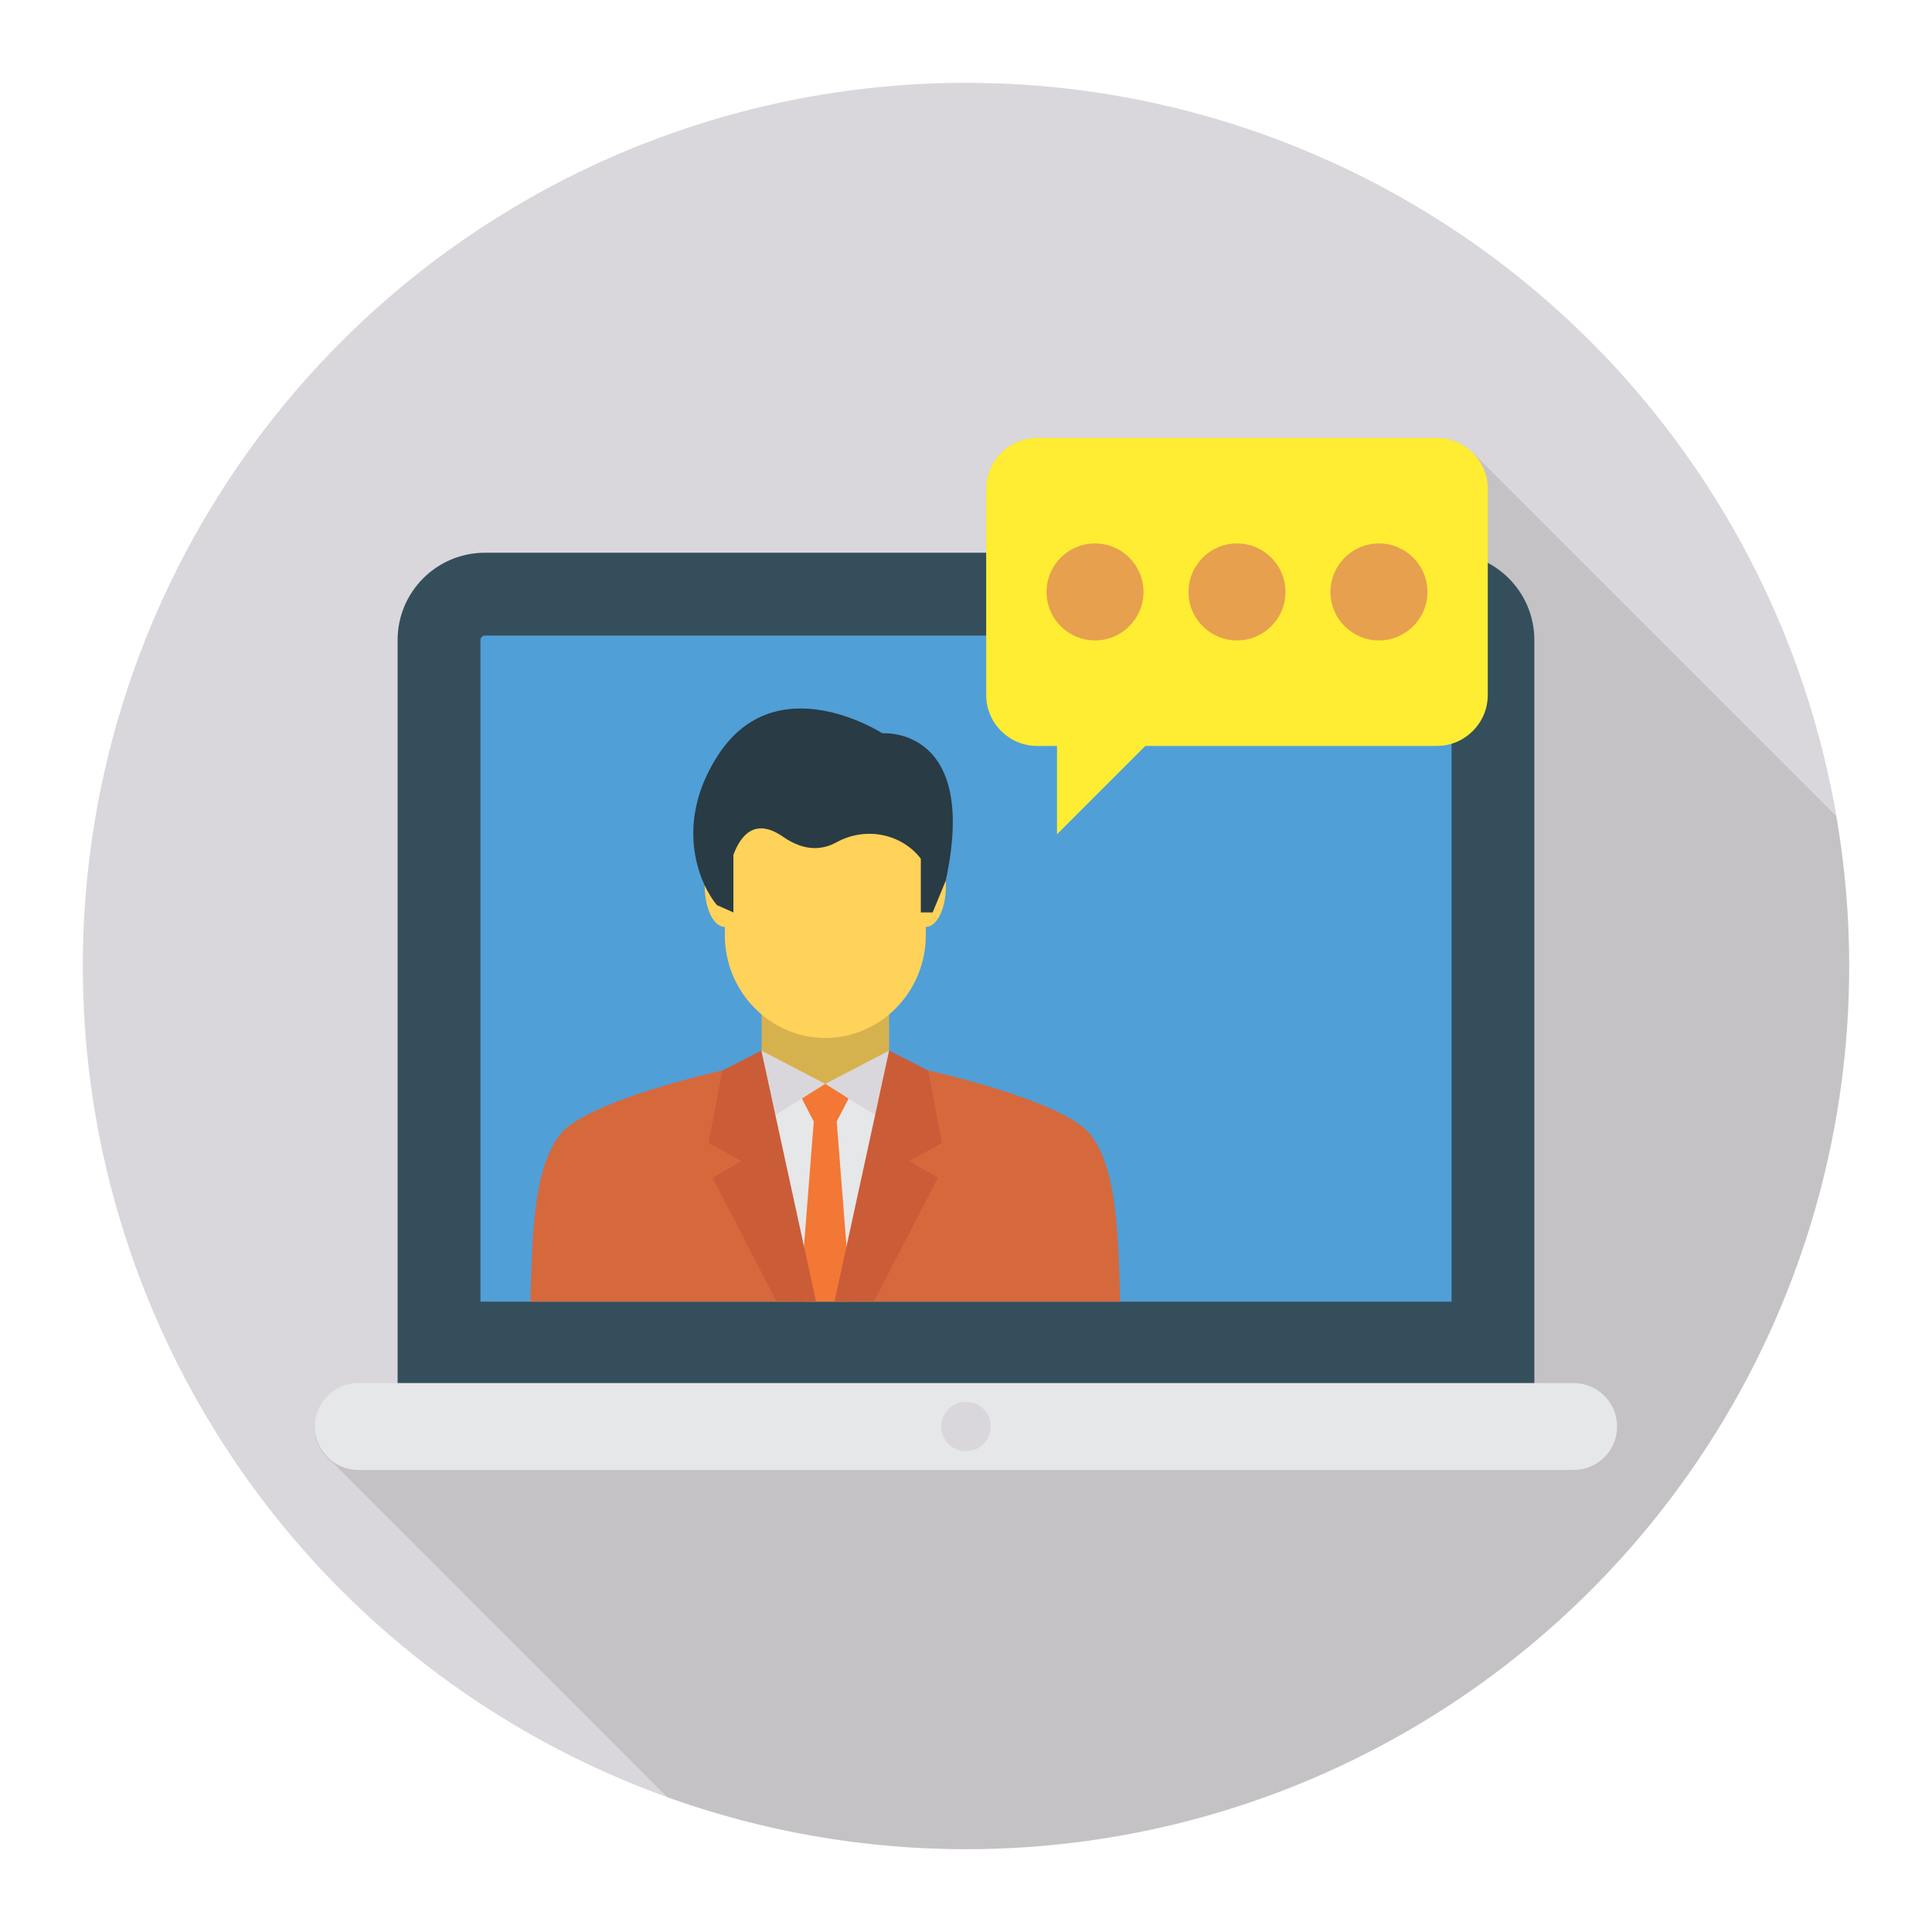 <svg enable-background="new 0 0 140 140" height="512" viewBox="0 0 140 140" width="512" xmlns="http://www.w3.org/2000/svg"><circle cx="70" cy="70" fill="#dad7dc" r="64"/><path d="m133.06 59.14c.61 3.53.94 7.16.94 10.86 0 35.35-28.65 64-64 64-7.59 0-14.88-1.33-21.63-3.76l-24.17-24.17c-.83-.56-1.38-1.52-1.38-2.6 0-1.74 1.41-3.15 3.15-3.15h2.84v-53.94c0-3.49 2.84-6.33 6.33-6.33h36.32v-4.63c0-2.03 1.66-3.68 3.69-3.68h28.98c.98 0 1.86.39 2.52 1.02l.02-.01z" opacity=".1"/><path d="m104.858 40.055h-69.716c-3.495 0-6.328 2.833-6.328 6.328v53.94h82.371v-53.94c0-3.495-2.833-6.328-6.328-6.328z" fill="#344e5c"/><path d="m34.814 94.322v-47.939c0-.178.15-.328.328-.328h69.716c.178 0 .328.15.328.328v47.939h-70.372z" fill="#509fd7"/><path d="m54.24 78.088c.432 2.686 2.76 4.747 5.566 4.747 2.806 0 5.134-2.061 5.566-4.747-.991-.689-.946-1.638-.946-1.638v-2.936h-9.239v2.936c0 0.0.045.948-.946 1.638z" fill="#d6b24e"/><path d="m67.087 61.301c-.002 0-.003 0-.005 0-.098-4.005-3.333-7.25-7.276-7.25h-0c-3.943 0-7.178 3.245-7.276 7.25-.002 0-.003-0-.005-0-.804 0-1.456 1.314-1.456 2.934 0 1.62.652 2.934 1.456 2.934v.608c0 4.09 3.276 7.437 7.281 7.437h0c4.005 0 7.281-3.347 7.281-7.437v-.608c.804 0 1.456-1.314 1.456-2.934 0-1.62-.652-2.934-1.456-2.934z" fill="#ffd25a"/><path d="m63.935 53.136s-7.692-4.976-11.934 1.634c-3.294 5.133-1.169 9.498-.055 10.815l1.199.534v-4.178c.567-1.511 1.627-2.676 3.601-1.304 1.553 1.08 2.852.955 3.855.405 2.175-1.191 4.761-.597 6.125 1.184v3.892h.859l.943-2.292c2.444-11.249-4.593-10.691-4.593-10.691z" fill="#293b44"/><path d="m61.633 78.853 3.965 1.949-4.119 12.077-1.211-2.773-.108-9.745z" fill="#e6e7e8"/><path d="m81.172 94.322c-.144-4.76-.198-9.646-2.178-12.133-1.966-2.469-11.746-4.621-11.746-4.621l-1.806 2.016-.235 1.025-.916 4.016-1.075 4.747-1.461 4.949h19.417z" fill="#d5693c"/><path d="m64.439 76.128-4.638 2.415 3.618 2.259z" fill="#dad7dc"/><path d="m57.969 78.853-3.965 1.949 4.119 12.077 1.211-2.773.108-9.745z" fill="#e6e7e8"/><path d="m57.864 94.322-1.479-4.949-1.092-4.797-.899-3.966-.235-1.025-1.806-2.016s-9.78 2.152-11.745 4.621c-1.98 2.487-2.034 7.373-2.176 12.133h19.432z" fill="#d5693c"/><path d="m55.163 76.128 4.638 2.415-3.618 2.259z" fill="#dad7dc"/><path d="m58.177 94.322h3.247l.202-.381-.995-12.675.861-1.662-1.692-1.054-1.692 1.054.861 1.662-.994 12.675z" fill="#f37735"/><path d="m51.638 85.348 4.643 8.975h2.852l-3.964-18.192-2.82 1.44-1.009 5.254 2.375 1.306z" fill="#cb5c38"/><path d="m63.321 94.322 4.643-8.975-2.078-1.217 2.375-1.306-1.009-5.254-2.82-1.44-3.963 18.192z" fill="#cb5c38"/><path d="m104.125 31.737h-28.977c-2.027 0-3.685 1.658-3.685 3.685v14.946c0 2.027 1.658 3.685 3.685 3.685h1.446v6.403l6.403-6.403h21.127c2.027 0 3.685-1.658 3.685-3.685v-14.946c0-2.027-1.658-3.685-3.685-3.685z" fill="#feed32"/><g fill="#e7a04e"><circle cx="79.349" cy="42.894" r="3.514"/><circle cx="89.637" cy="42.894" r="3.514"/><circle cx="99.924" cy="42.894" r="3.514"/></g><path d="m114.032 100.222h-88.065c-1.739 0-3.148 1.41-3.148 3.148v0c0 1.739 1.41 3.148 3.148 3.148h88.065c1.739 0 3.148-1.41 3.148-3.148v-0c-0-1.739-1.41-3.148-3.148-3.148z" fill="#e6e7e8"/><circle cx="70" cy="103.37" fill="#dad7dc" r="1.793"/></svg>